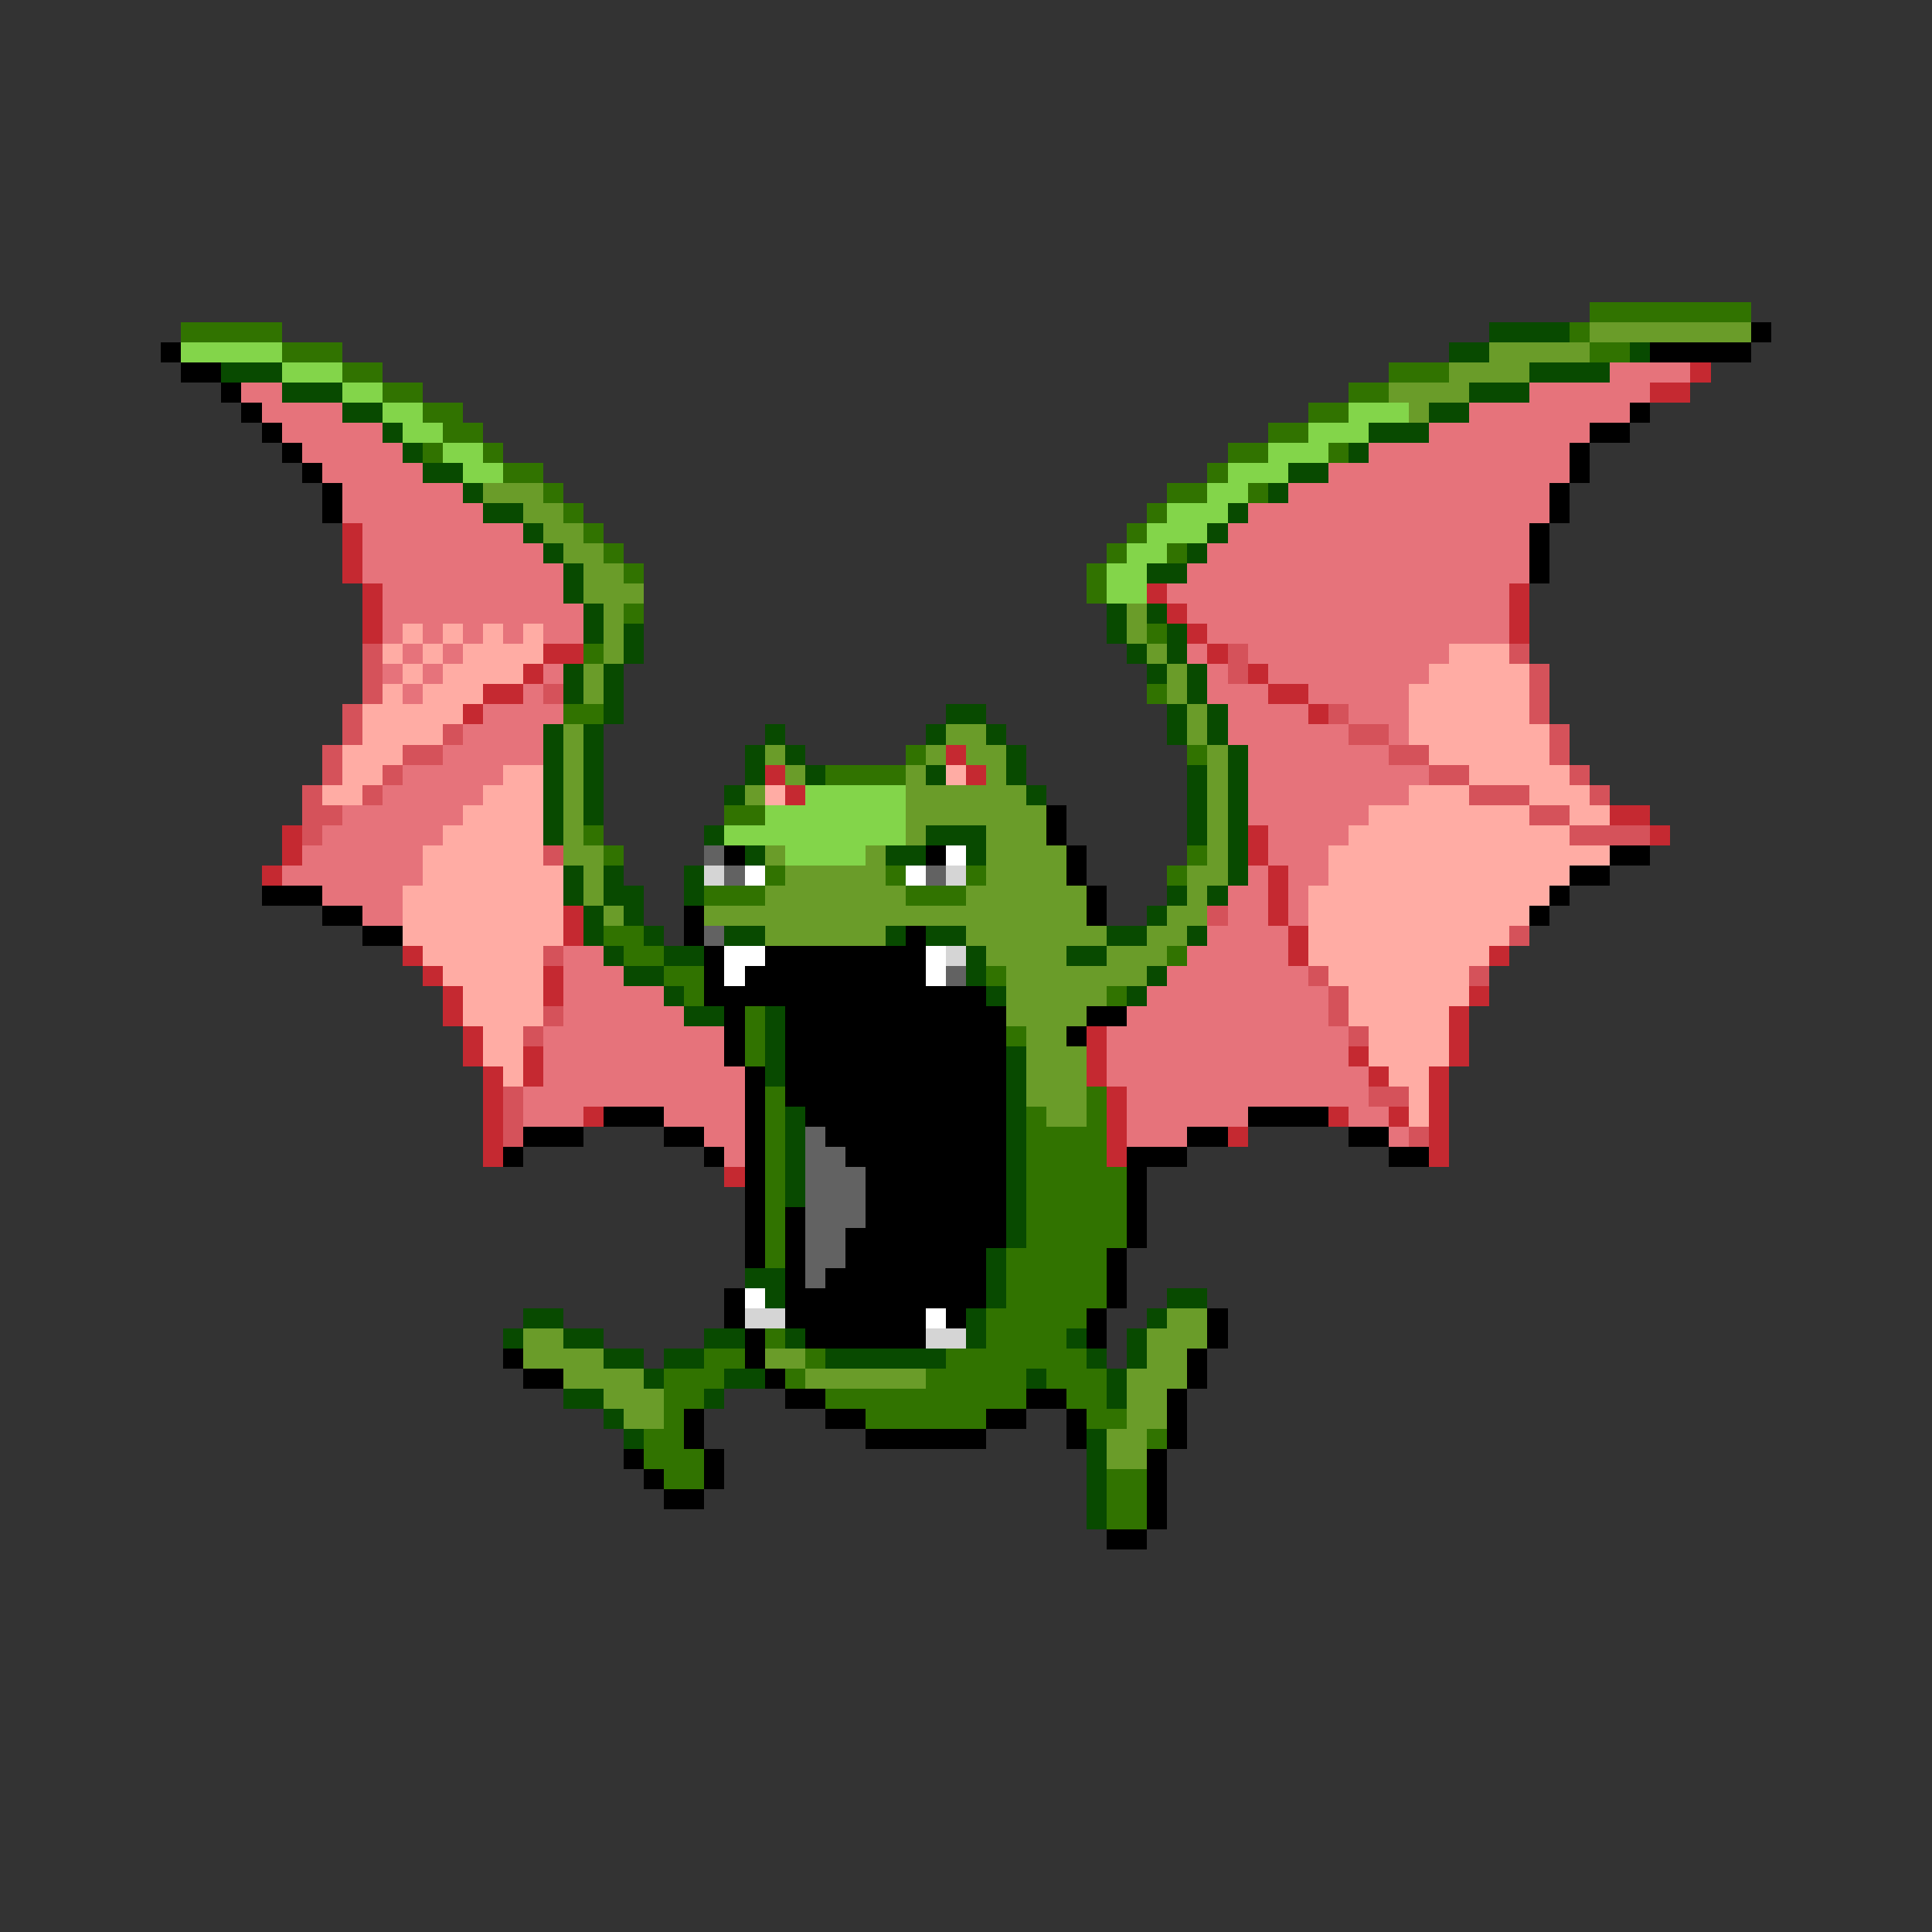 <svg xmlns="http://www.w3.org/2000/svg" viewBox="0 -0.5 96 96" shape-rendering="crispEdges">
<rect x="0" y="-0.5" width="96" height="96" fill="#333333" stroke="none"/>
<path stroke="#317300" d="M79 15h8M9 16h5M78 16h1M14 17h3M79 17h2M17 18h2M69 18h3M19 19h2M67 19h2M21 20h2M65 20h2M22 21h2M63 21h2M21 22h1M24 22h1M61 22h2M66 22h1M25 23h2M60 23h1M27 24h1M58 24h2M62 24h1M28 25h1M57 25h1M29 26h1M56 26h1M30 27h1M55 27h1M58 27h1M31 28h1M54 28h1M54 29h1M31 30h1M57 31h1M29 32h1M57 34h1M28 35h2M45 37h1M59 37h1M41 38h4M36 40h2M29 41h1M30 42h1M59 42h1M38 43h1M44 43h1M48 43h1M58 43h1M35 44h3M45 44h3M30 46h2M31 47h2M58 47h1M33 48h2M49 48h1M34 49h1M55 49h1M37 50h1M37 51h1M50 51h1M37 52h1M38 54h1M54 54h1M38 55h1M51 55h1M54 55h1M38 56h1M51 56h4M38 57h1M51 57h4M38 58h1M51 58h5M38 59h1M51 59h5M38 60h1M51 60h5M38 61h1M51 61h5M38 62h1M50 62h5M50 63h5M50 64h5M49 65h5M38 66h1M49 66h4M35 67h2M40 67h1M47 67h7M33 68h3M39 68h1M46 68h5M52 68h3M33 69h2M41 69h10M53 69h2M33 70h1M43 70h6M54 70h2M32 71h2M57 71h1M32 72h3M33 73h2M55 73h2M55 74h2M55 75h2" />
<path stroke="#084a00" d="M74 16h4M72 17h2M81 17h1M11 18h3M76 18h4M14 19h3M73 19h3M17 20h2M71 20h2M19 21h1M68 21h3M20 22h1M67 22h1M21 23h2M64 23h2M23 24h1M63 24h1M24 25h2M61 25h1M26 26h1M60 26h1M27 27h1M59 27h1M28 28h1M57 28h2M28 29h1M29 30h1M55 30h1M57 30h1M29 31h1M31 31h1M55 31h1M58 31h1M31 32h1M56 32h1M58 32h1M28 33h1M30 33h1M57 33h1M59 33h1M28 34h1M30 34h1M59 34h1M30 35h1M47 35h2M58 35h1M60 35h1M27 36h1M29 36h1M38 36h1M46 36h1M49 36h1M58 36h1M60 36h1M27 37h1M29 37h1M37 37h1M39 37h1M50 37h1M61 37h1M27 38h1M29 38h1M37 38h1M40 38h1M46 38h1M50 38h1M59 38h1M61 38h1M27 39h1M29 39h1M36 39h1M51 39h1M59 39h1M61 39h1M27 40h1M29 40h1M59 40h1M61 40h1M27 41h1M35 41h1M46 41h3M59 41h1M61 41h1M37 42h1M44 42h2M48 42h1M61 42h1M28 43h1M30 43h1M34 43h1M61 43h1M28 44h1M30 44h2M34 44h1M58 44h1M60 44h1M29 45h1M31 45h1M57 45h1M29 46h1M32 46h1M36 46h2M44 46h1M46 46h2M55 46h2M59 46h1M30 47h1M33 47h2M48 47h1M53 47h2M31 48h2M48 48h1M57 48h1M33 49h1M49 49h1M56 49h1M34 50h2M38 50h1M38 51h1M38 52h1M50 52h1M38 53h1M50 53h1M50 54h1M39 55h1M50 55h1M39 56h1M50 56h1M39 57h1M50 57h1M39 58h1M50 58h1M39 59h1M50 59h1M50 60h1M50 61h1M49 62h1M37 63h2M49 63h1M38 64h1M49 64h1M58 64h2M26 65h2M48 65h1M57 65h1M25 66h1M28 66h2M35 66h2M39 66h1M48 66h1M53 66h1M56 66h1M30 67h2M33 67h2M41 67h6M54 67h1M56 67h1M32 68h1M36 68h2M51 68h1M55 68h1M28 69h2M35 69h1M55 69h1M30 70h1M31 71h1M54 71h1M54 72h1M54 73h1M54 74h1M54 75h1" />
<path stroke="#6a9c29" d="M79 16h8M74 17h5M72 18h4M69 19h4M70 20h1M24 24h3M26 25h2M27 26h2M28 27h2M29 28h2M29 29h3M30 30h1M56 30h1M30 31h1M56 31h1M30 32h1M57 32h1M29 33h1M58 33h1M29 34h1M58 34h1M59 35h1M28 36h1M47 36h2M59 36h1M28 37h1M38 37h1M46 37h1M48 37h2M60 37h1M28 38h1M39 38h1M45 38h1M49 38h1M60 38h1M28 39h1M37 39h1M45 39h6M60 39h1M28 40h1M45 40h7M60 40h1M28 41h1M45 41h1M49 41h3M60 41h1M28 42h2M38 42h1M43 42h1M49 42h4M60 42h1M29 43h1M39 43h5M49 43h4M59 43h2M29 44h1M38 44h7M48 44h6M59 44h1M30 45h1M35 45h19M58 45h2M38 46h6M48 46h7M57 46h2M49 47h4M55 47h3M50 48h7M50 49h5M50 50h4M51 51h2M51 52h3M51 53h3M51 54h3M52 55h2M58 65h2M26 66h2M57 66h3M26 67h4M38 67h2M57 67h2M28 68h4M40 68h6M56 68h3M30 69h3M56 69h2M31 70h2M56 70h2M55 71h2M55 72h2" />
<path stroke="#000000" d="M87 16h1M8 17h1M82 17h5M9 18h2M11 19h1M12 20h1M81 20h1M13 21h1M79 21h2M14 22h1M78 22h1M15 23h1M78 23h1M16 24h1M77 24h1M16 25h1M77 25h1M76 26h1M76 27h1M76 28h1M52 40h1M52 41h1M36 42h1M46 42h1M53 42h1M80 42h2M53 43h1M78 43h2M13 44h3M54 44h1M77 44h1M16 45h2M34 45h1M54 45h1M76 45h1M18 46h2M34 46h1M45 46h1M35 47h1M38 47h8M35 48h1M37 48h9M35 49h14M36 50h1M39 50h11M54 50h2M36 51h1M39 51h11M53 51h1M36 52h1M39 52h11M37 53h1M39 53h11M37 54h1M39 54h11M30 55h3M37 55h1M40 55h10M62 55h4M26 56h3M33 56h2M37 56h1M41 56h9M59 56h2M67 56h2M25 57h1M35 57h1M37 57h1M42 57h8M56 57h3M69 57h2M37 58h1M43 58h7M56 58h1M37 59h1M43 59h7M56 59h1M37 60h1M39 60h1M43 60h7M56 60h1M37 61h1M39 61h1M42 61h8M56 61h1M37 62h1M39 62h1M42 62h7M55 62h1M39 63h1M41 63h8M55 63h1M36 64h1M39 64h10M55 64h1M36 65h1M39 65h7M47 65h1M54 65h1M60 65h1M37 66h1M40 66h6M54 66h1M60 66h1M25 67h1M37 67h1M59 67h1M26 68h2M38 68h1M59 68h1M39 69h2M51 69h2M58 69h1M34 70h1M41 70h2M49 70h2M53 70h1M58 70h1M34 71h1M43 71h6M53 71h1M58 71h1M31 72h1M35 72h1M57 72h1M32 73h1M35 73h1M57 73h1M33 74h2M57 74h1M57 75h1M55 76h2" />
<path stroke="#83d54a" d="M9 17h5M14 18h3M17 19h2M19 20h2M67 20h3M20 21h2M65 21h3M22 22h2M63 22h3M23 23h2M61 23h3M60 24h2M58 25h3M57 26h3M56 27h2M55 28h2M55 29h2M40 39h5M38 40h7M36 41h9M39 42h4" />
<path stroke="#e6737b" d="M80 18h4M12 19h2M76 19h6M13 20h4M73 20h8M14 21h5M71 21h8M15 22h5M68 22h10M16 23h5M66 23h12M17 24h6M64 24h13M17 25h7M62 25h15M18 26h8M61 26h15M18 27h9M60 27h16M18 28h10M59 28h17M19 29h9M58 29h17M19 30h10M59 30h16M19 31h1M21 31h1M23 31h1M25 31h1M27 31h2M60 31h15M20 32h1M22 32h1M59 32h1M62 32h10M19 33h1M21 33h1M27 33h1M60 33h1M63 33h8M20 34h1M26 34h1M60 34h3M65 34h5M24 35h4M61 35h4M67 35h3M23 36h4M61 36h6M69 36h1M22 37h5M62 37h7M20 38h5M62 38h9M19 39h5M62 39h8M17 40h6M62 40h6M16 41h6M63 41h4M15 42h6M63 42h3M14 43h7M62 43h1M64 43h2M16 44h4M61 44h2M64 44h1M18 45h2M61 45h2M64 45h1M60 46h4M28 47h2M59 47h5M28 48h3M58 48h7M28 49h5M57 49h9M28 50h6M56 50h10M27 51h9M55 51h12M27 52h9M55 52h12M27 53h10M55 53h13M26 54h11M56 54h12M26 55h3M33 55h4M56 55h6M67 55h2M35 56h2M56 56h3M69 56h1M36 57h1" />
<path stroke="#c52931" d="M84 18h1M82 19h2M17 26h1M17 27h1M17 28h1M18 29h1M57 29h1M75 29h1M18 30h1M58 30h1M75 30h1M18 31h1M59 31h1M75 31h1M27 32h2M60 32h1M26 33h1M62 33h1M24 34h2M63 34h2M23 35h1M65 35h1M47 37h1M38 38h1M48 38h1M39 39h1M80 40h2M14 41h1M62 41h1M82 41h1M14 42h1M62 42h1M13 43h1M63 43h1M63 44h1M28 45h1M63 45h1M28 46h1M64 46h1M20 47h1M64 47h1M74 47h1M21 48h1M27 48h1M22 49h1M27 49h1M73 49h1M22 50h1M72 50h1M23 51h1M54 51h1M72 51h1M23 52h1M26 52h1M54 52h1M67 52h1M72 52h1M24 53h1M26 53h1M54 53h1M68 53h1M71 53h1M24 54h1M55 54h1M71 54h1M24 55h1M29 55h1M55 55h1M66 55h1M69 55h1M71 55h1M24 56h1M55 56h1M61 56h1M71 56h1M24 57h1M55 57h1M71 57h1M36 58h1" />
<path stroke="#ffaca4" d="M20 31h1M22 31h1M24 31h1M26 31h1M19 32h1M21 32h1M23 32h4M72 32h3M20 33h1M22 33h4M71 33h5M19 34h1M21 34h3M70 34h6M18 35h5M70 35h6M18 36h4M70 36h7M17 37h3M71 37h6M17 38h2M25 38h2M47 38h1M73 38h5M16 39h2M24 39h3M38 39h1M70 39h3M76 39h3M23 40h4M68 40h8M78 40h2M22 41h5M67 41h11M21 42h6M66 42h14M21 43h7M66 43h12M20 44h8M65 44h12M20 45h8M65 45h11M20 46h8M65 46h10M21 47h6M65 47h9M22 48h5M66 48h7M23 49h4M67 49h6M23 50h4M67 50h5M24 51h2M68 51h4M24 52h2M68 52h4M25 53h1M69 53h2M70 54h1M70 55h1" />
<path stroke="#d5525a" d="M18 32h1M61 32h1M75 32h1M18 33h1M61 33h1M76 33h1M18 34h1M27 34h1M76 34h1M17 35h1M66 35h1M76 35h1M17 36h1M22 36h1M67 36h2M77 36h1M16 37h1M20 37h2M69 37h2M77 37h1M16 38h1M19 38h1M71 38h2M78 38h1M15 39h1M18 39h1M73 39h3M79 39h1M15 40h2M76 40h2M15 41h1M78 41h4M27 42h1M60 45h1M75 46h1M27 47h1M65 48h1M73 48h1M66 49h1M27 50h1M66 50h1M26 51h1M67 51h1M25 54h1M68 54h2M25 55h1M25 56h1M70 56h1" />
<path stroke="#626262" d="M35 42h1M36 43h1M46 43h1M35 46h1M47 48h1M40 56h1M40 57h2M40 58h3M40 59h3M40 60h3M40 61h2M40 62h2M40 63h1" />
<path stroke="#ffffff" d="M47 42h1M37 43h1M45 43h1M36 47h2M46 47h1M36 48h1M46 48h1M37 64h1M46 65h1" />
<path stroke="#d5d5d5" d="M35 43h1M47 43h1M47 47h1M37 65h2M46 66h2" />
</svg>